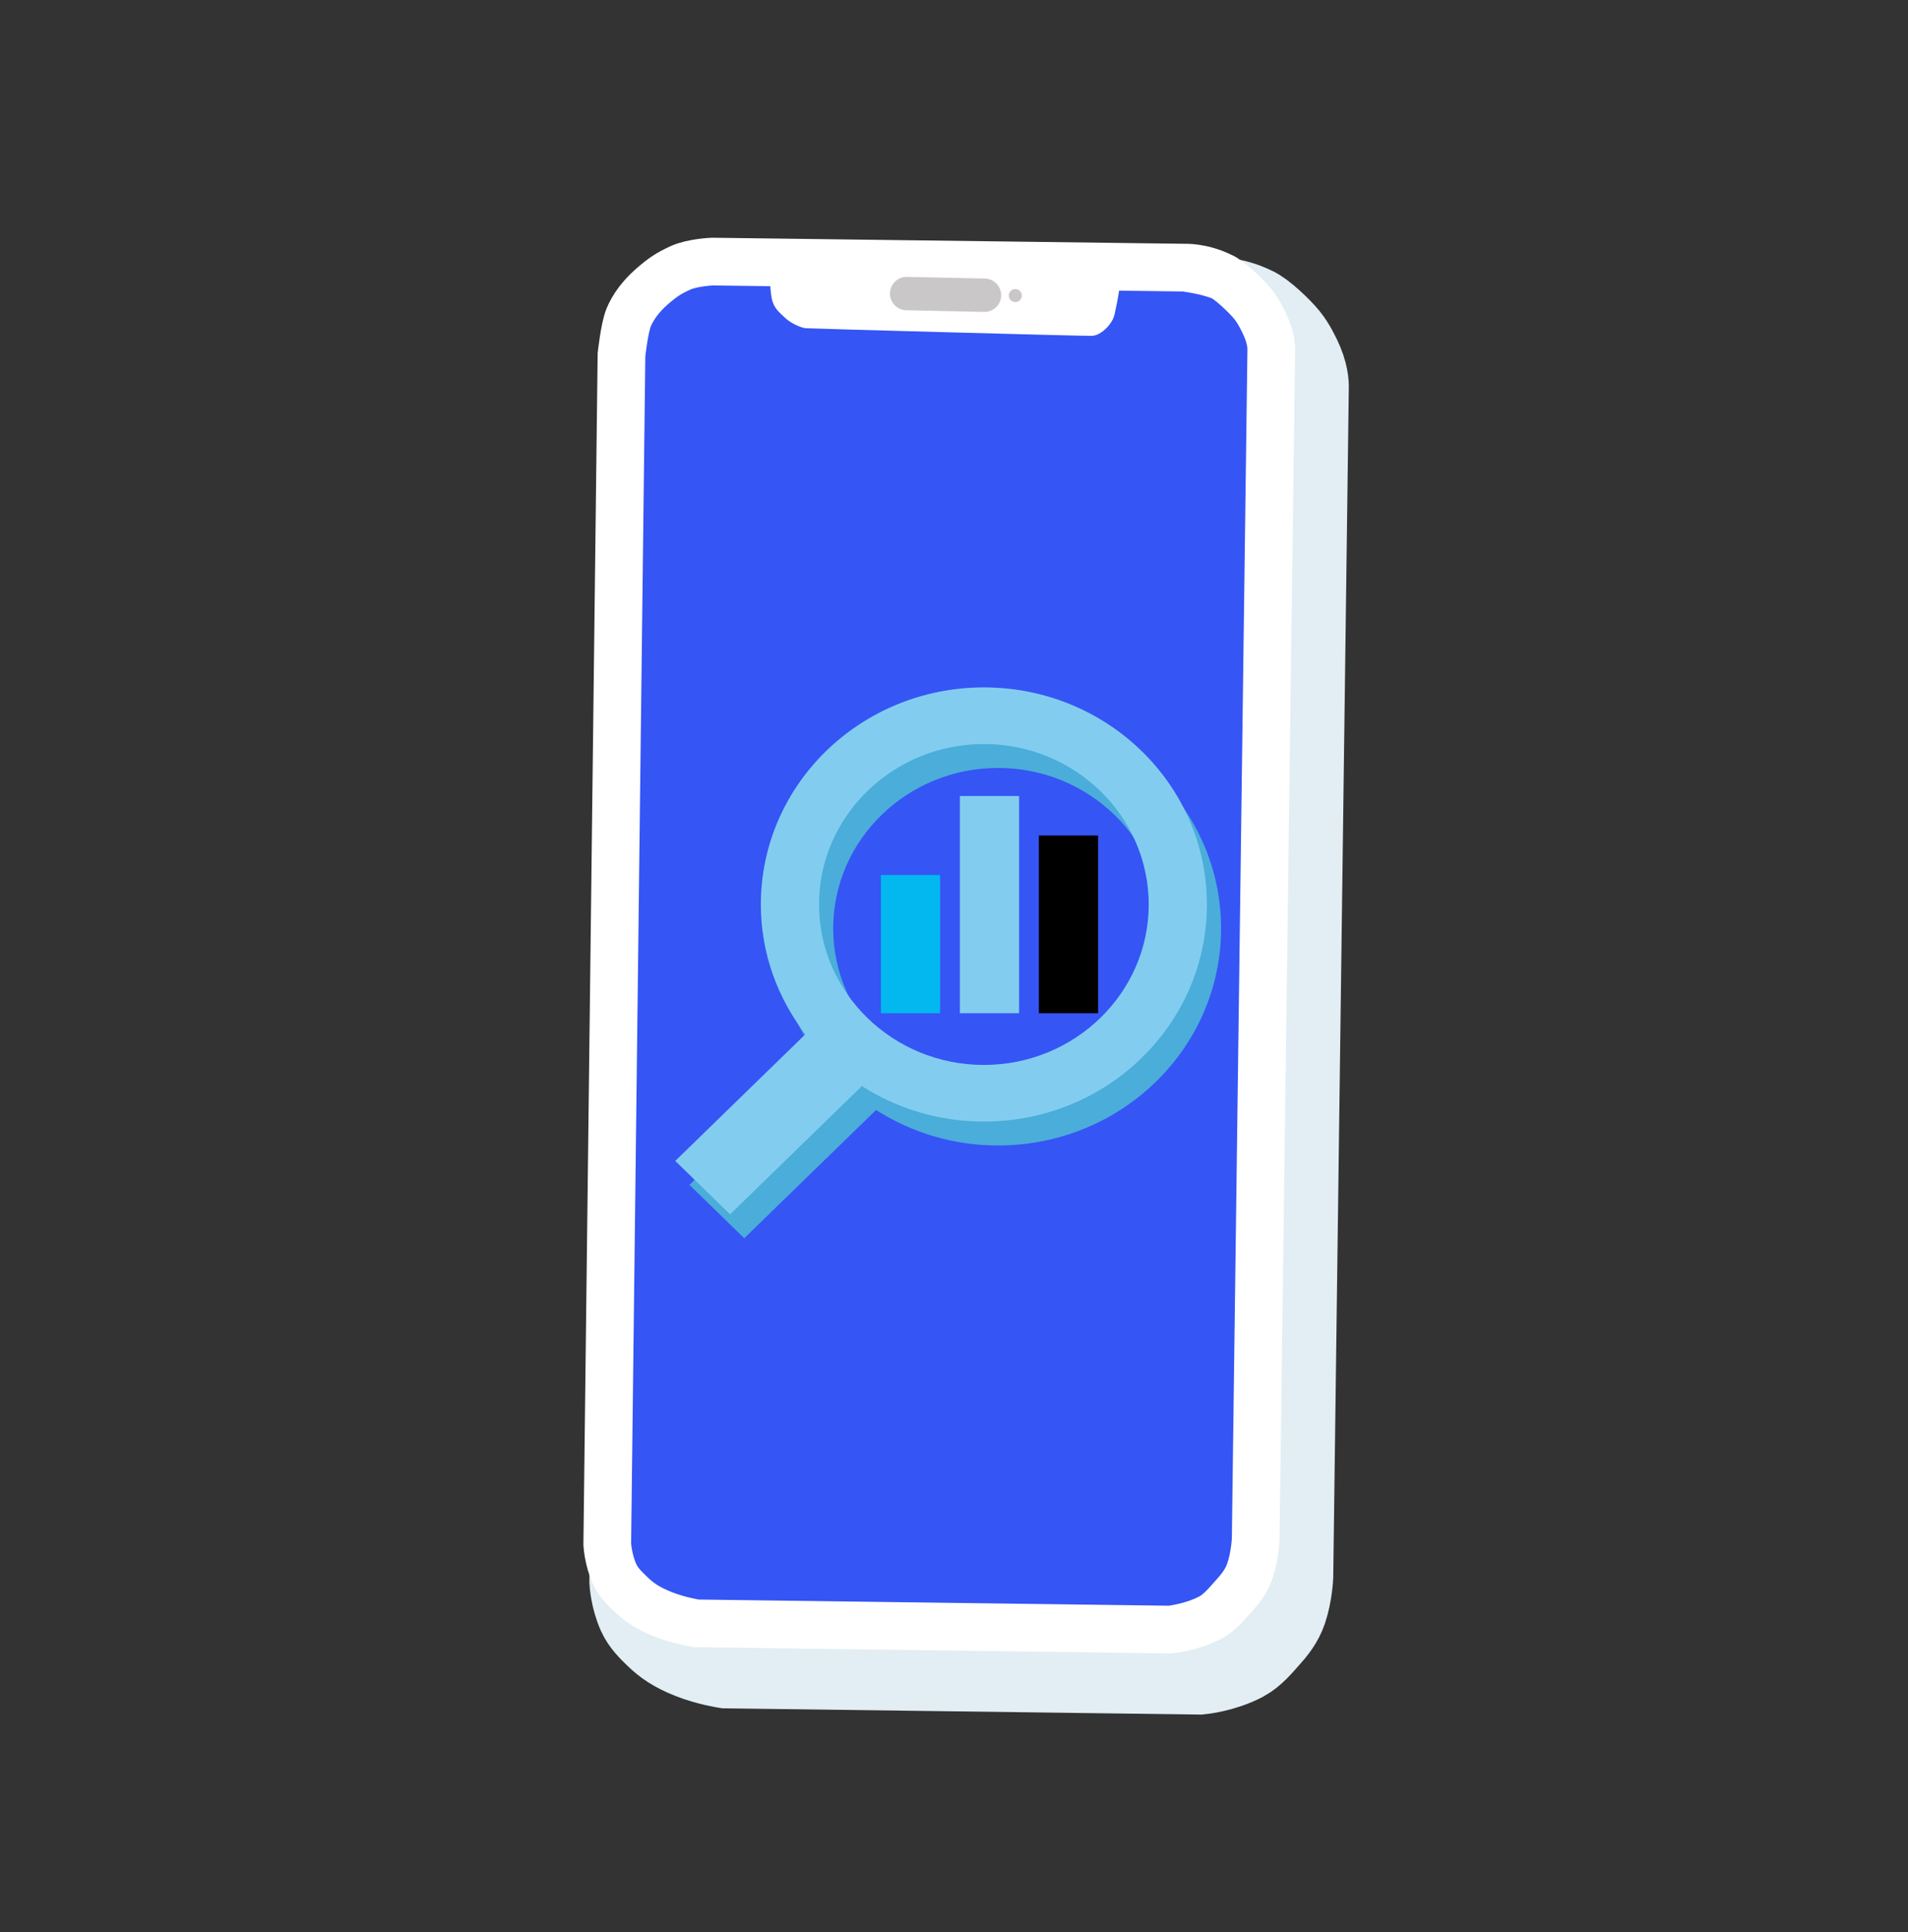 <svg width="400" height="405" viewBox="0 0 400 405" fill="none" xmlns="http://www.w3.org/2000/svg">
<rect x="0" y="0" width="400" height="405" fill="#333333" stroke="none"/>
<path d="M254.492 63.91L155.554 62.642C155.554 62.642 151.4 62.818 148.888 63.971C146.375 65.124 145.149 65.949 142.887 67.918C140.587 69.92 138.911 72.249 138.04 74.379C137.169 76.509 136.546 82.165 136.546 82.165L133.564 331.535C133.564 331.535 133.749 334.762 135.106 337.75C135.841 339.37 137.072 340.597 138.461 341.939C140.197 343.616 141.955 344.871 145.308 346.197C148.66 347.523 152.257 348.081 152.257 348.081L251.509 349.383C251.509 349.383 256.053 348.956 260.059 346.832C261.967 345.82 263.534 343.874 264.838 342.432C266.284 340.833 267.565 339.226 268.289 337.089C269.362 333.924 269.505 330.384 269.505 330.384L272.766 81.363C272.766 81.363 272.951 79.396 271.715 76.475C271.098 75.019 270.08 73.005 268.917 71.553C267.565 69.864 263.918 66.388 262.244 65.724M254.492 63.91C254.492 63.91 258.128 63.704 262.244 65.724M254.492 63.91C254.492 63.91 258.966 64.423 262.244 65.724" stroke="#E2EEF4" stroke-width="20"/>
<path d="M149.298 54.831L248.236 56.099C248.236 56.099 251.871 55.892 255.987 57.913C257.662 58.577 261.308 62.053 262.661 63.742C263.824 65.194 264.842 67.208 265.458 68.664C266.695 71.585 266.51 73.552 266.51 73.552L263.249 322.573C263.249 322.573 263.106 326.113 262.033 329.278C261.308 331.415 260.027 333.022 258.582 334.621C257.278 336.063 255.711 338.009 253.803 339.021C249.797 341.145 245.252 341.572 245.252 341.572L146 340.27C146 340.27 142.404 339.712 139.051 338.386C135.699 337.06 133.94 335.805 132.205 334.128C130.816 332.786 129.585 331.559 128.849 329.939C127.492 326.951 127.308 323.724 127.308 323.724L130.29 74.354C130.29 74.354 130.913 68.698 131.784 66.568C132.654 64.438 134.331 62.109 136.63 60.107C138.892 58.138 140.119 57.313 142.631 56.16C145.144 55.007 149.298 54.831 149.298 54.831Z" fill="#3555F5"/>
<path d="M248.236 56.099L149.298 54.831C149.298 54.831 145.144 55.007 142.631 56.16C140.119 57.313 138.892 58.138 136.63 60.107C134.331 62.109 132.654 64.438 131.784 66.568C130.913 68.698 130.29 74.354 130.29 74.354L127.308 323.724C127.308 323.724 127.492 326.951 128.849 329.939C129.585 331.559 130.816 332.786 132.205 334.128C133.94 335.805 135.699 337.06 139.051 338.386C142.404 339.712 146 340.27 146 340.27L245.252 341.572C245.252 341.572 249.797 341.145 253.803 339.021C255.711 338.009 257.278 336.063 258.582 334.62C260.027 333.022 261.308 331.415 262.033 329.278C263.106 326.113 263.249 322.573 263.249 322.573L266.51 73.552C266.51 73.552 266.695 71.585 265.458 68.664C264.842 67.208 263.824 65.194 262.661 63.742C261.308 62.053 257.662 58.577 255.987 57.913M248.236 56.099C248.236 56.099 251.871 55.892 255.987 57.913M248.236 56.099C248.236 56.099 252.709 56.612 255.987 57.913" stroke="white" stroke-width="10"/>
<path d="M161.341 56.579C161.341 56.579 161.436 56.571 161.578 56.581L235.225 57.139C235.225 57.139 233.949 57.937 233.628 58.419C233.307 58.901 232.988 62.129 232.53 63.961C232.267 65.013 232.315 65.7 231.75 66.626C231.01 67.839 229.727 68.829 228.91 68.901C228.093 68.972 169.695 67.372 169.056 67.302C168.416 67.231 166.581 66.486 165.538 65.457C164.59 64.521 163.843 64.052 163.405 62.794C162.889 61.31 163.011 57.572 162.585 57.04C162.304 56.689 161.852 56.6 161.578 56.581L161.341 56.579Z" fill="white"/>
<path d="M161.341 56.579C161.341 56.579 162.158 56.507 162.585 57.04C163.011 57.572 162.889 61.31 163.405 62.794C163.843 64.052 164.59 64.521 165.538 65.457C166.581 66.486 168.416 67.231 169.056 67.302C169.695 67.372 228.093 68.972 228.91 68.901C229.727 68.829 231.01 67.839 231.75 66.626C232.315 65.7 232.267 65.013 232.53 63.961C232.988 62.129 233.307 58.901 233.628 58.419C233.949 57.937 235.225 57.139 235.225 57.139L161.341 56.579Z" stroke="white" stroke-width="3"/>
<path d="M190.155 58.036C188.223 57.995 186.623 59.528 186.582 61.461C186.541 63.394 188.074 64.993 190.007 65.034L190.155 58.036ZM206.311 65.38C208.244 65.421 209.844 63.888 209.885 61.955C209.925 60.022 208.392 58.423 206.459 58.382L206.311 65.38ZM190.007 65.034L206.311 65.38L206.459 58.382L190.155 58.036L190.007 65.034Z" fill="#C9C7C7"/>
<circle cx="212.85" cy="61.948" r="1.365" transform="rotate(-38.693 212.85 61.948)" fill="#C9C7C7"/>
<g clip-path="url(#clip0_143_395)">
<path d="M209.235 149.096C183.413 149.096 162.479 169.469 162.479 194.599C162.479 204.811 165.98 214.209 171.818 221.802L144.533 248.356L156.031 259.546L183.653 232.663C191.008 237.352 199.786 240.102 209.235 240.102C235.056 240.102 255.99 219.728 255.99 194.599C255.99 169.469 235.056 149.096 209.235 149.096ZM209.235 228.232C190.179 228.232 174.676 213.144 174.676 194.599C174.676 176.054 190.179 160.966 209.235 160.966C228.291 160.966 243.793 176.054 243.793 194.599C243.793 213.144 228.291 228.232 209.235 228.232Z" fill="#4BADD9"/>
<path d="M206.263 144.082C180.441 144.082 159.507 164.455 159.507 189.585C159.507 199.797 163.008 209.194 168.846 216.787L141.561 243.341L153.059 254.531L180.681 227.649C188.036 232.338 196.814 235.088 206.263 235.088C232.084 235.088 253.018 214.714 253.018 189.585C253.018 164.455 232.084 144.082 206.263 144.082ZM206.263 223.217C187.207 223.217 171.704 208.13 171.704 189.585C171.704 171.039 187.207 155.952 206.263 155.952C225.319 155.952 240.821 171.039 240.821 189.585C240.821 208.13 225.319 223.217 206.263 223.217Z" fill="#82CDEF"/>
<path d="M197.089 183.407L184.67 183.407L184.67 212.384L197.089 212.384L197.089 183.407Z" fill="#03B8EF"/>
<path d="M213.647 166.849L201.229 166.849L201.229 212.384L213.647 212.384L213.647 166.849Z" fill="#82CDEF"/>
<path d="M230.205 175.128L217.787 175.128L217.787 212.384L230.205 212.384L230.205 175.128Z" fill="black"/>
</g>
<defs>
<clipPath id="clip0_143_395">
<rect width="115.551" height="115.551" fill="white" transform="translate(140.526 144.082)"/>
</clipPath>
</defs>
</svg>
